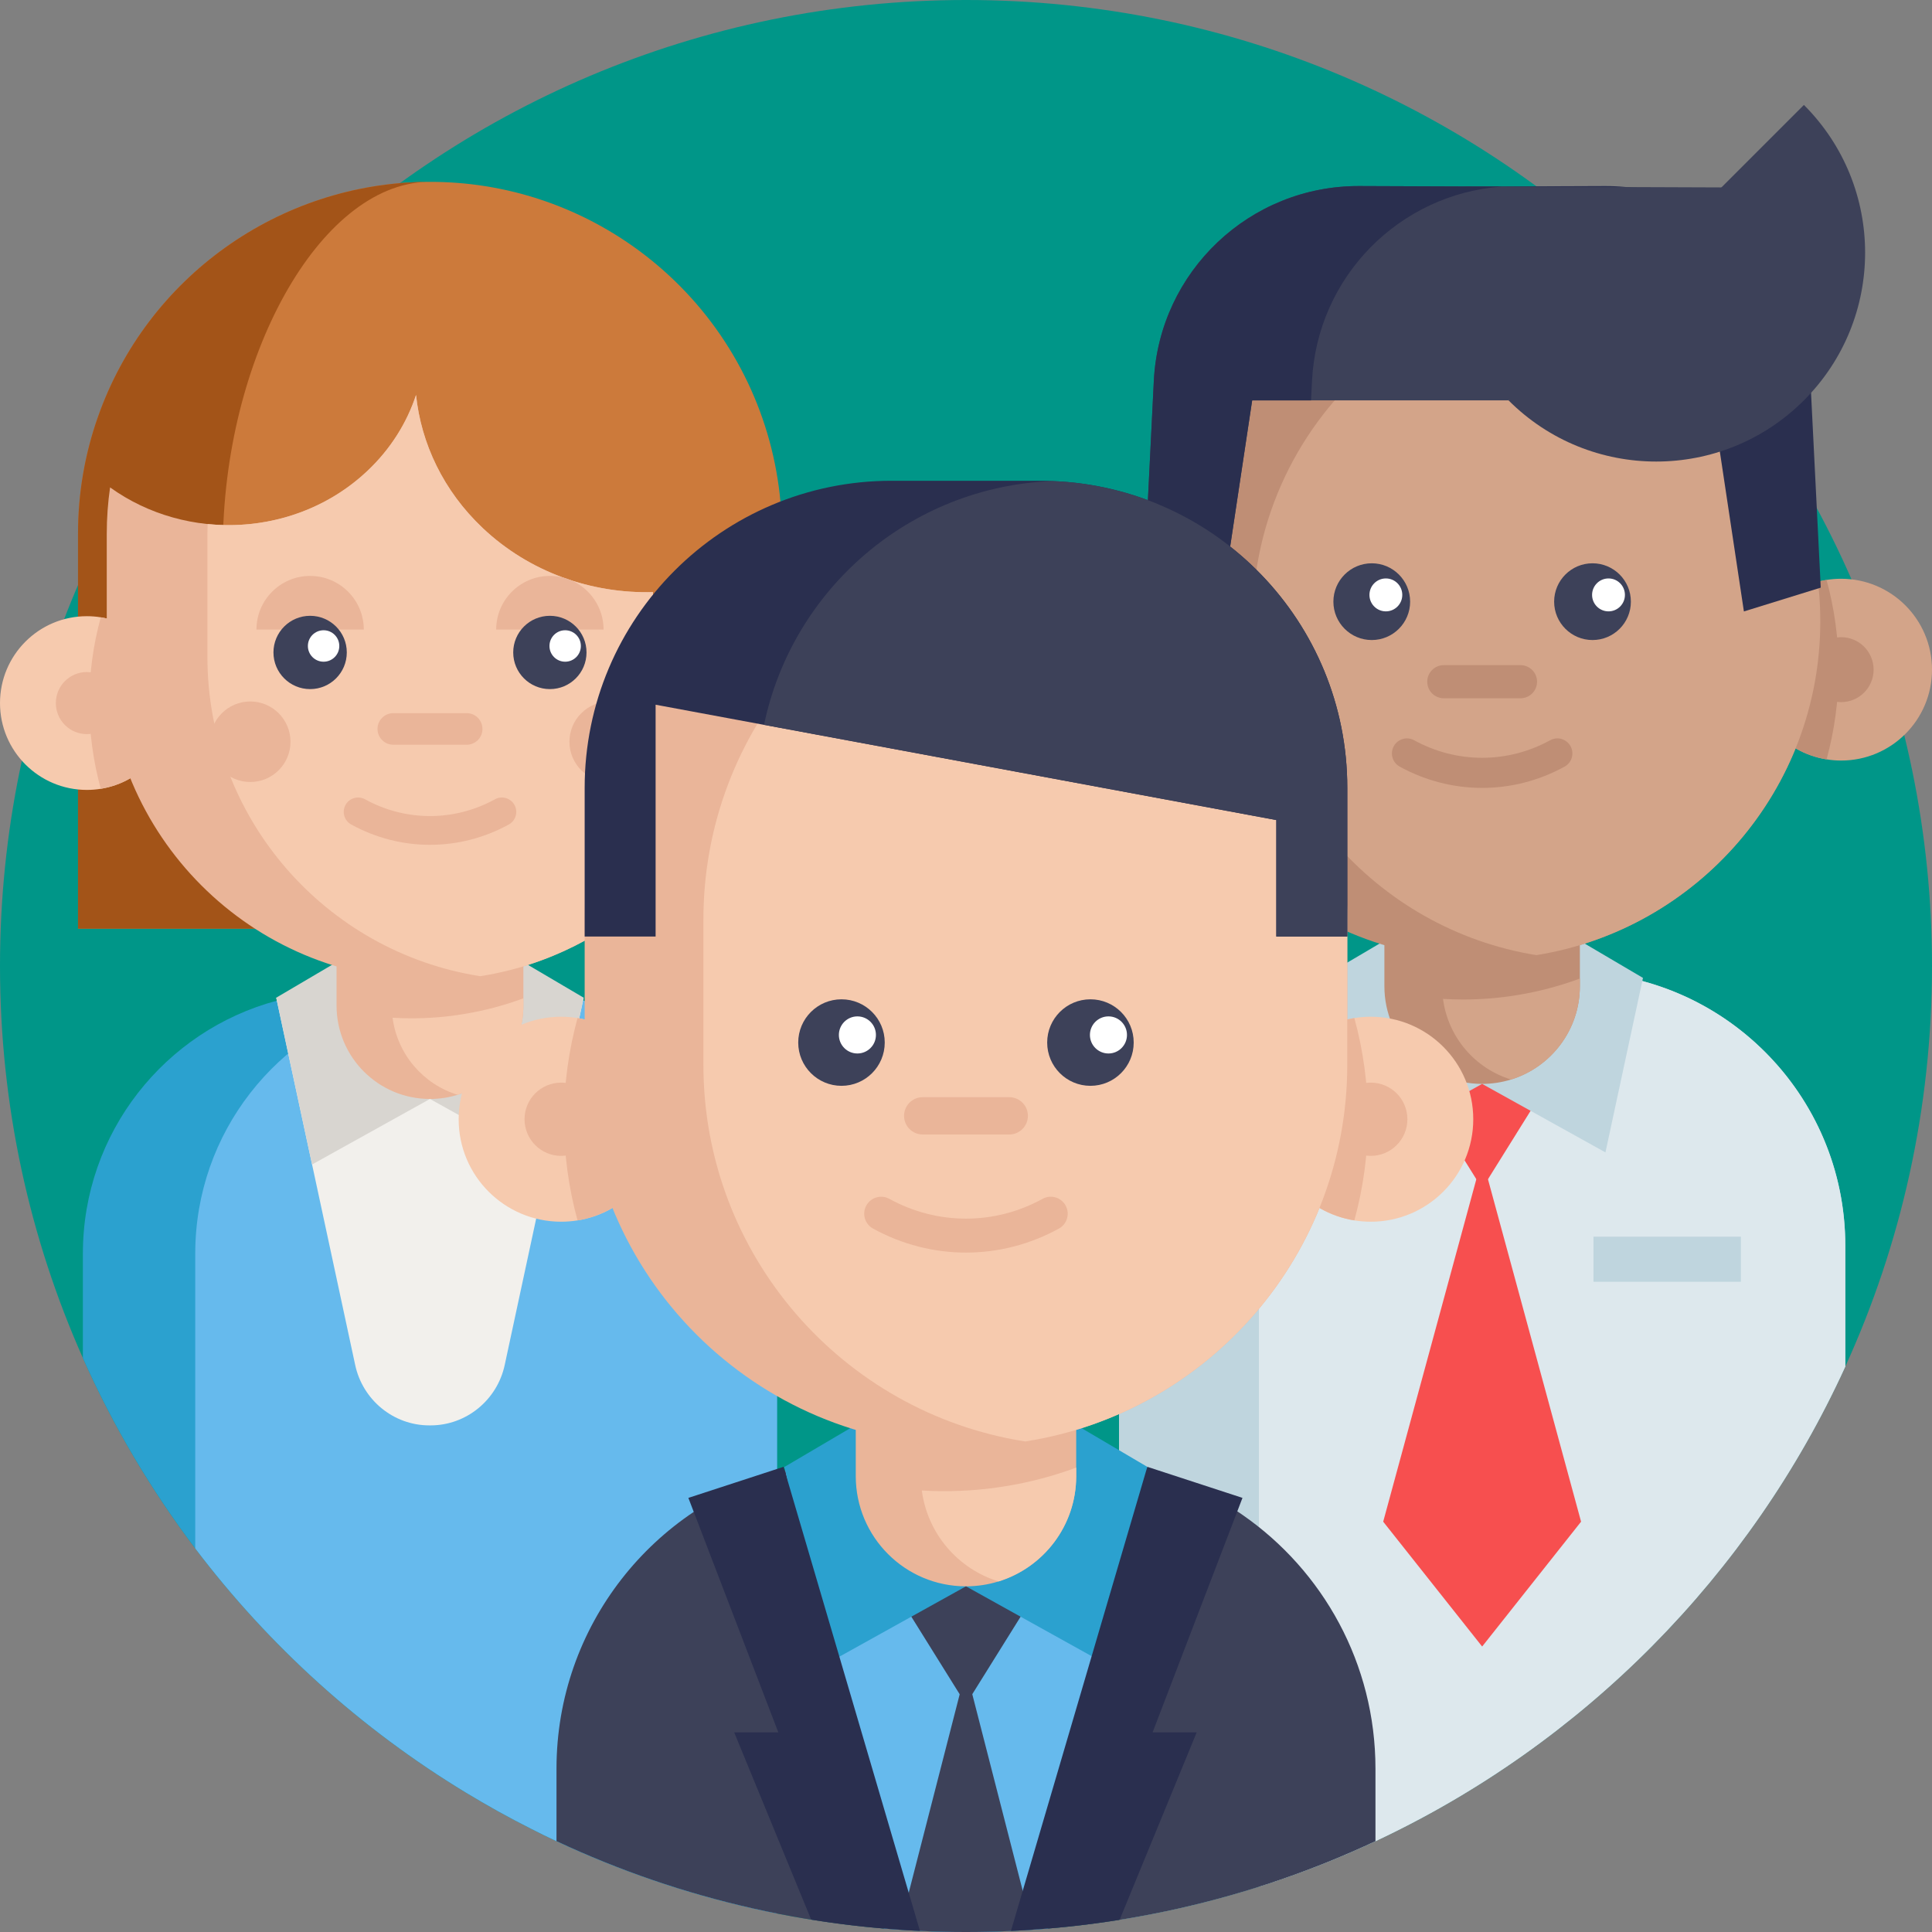 <svg width="50" height="50" viewBox="0 0 50 50" fill="none" xmlns="http://www.w3.org/2000/svg">
<rect x="0" y="0" width="50" height="50" fill="#808080" stroke="none"/>
<g clip-path="url(#clip0)">
<path d="M50 25C50 28.698 49.197 32.208 47.756 35.366C45.293 40.765 40.965 45.134 35.597 47.65C34.624 48.105 33.617 48.5 32.581 48.828C31.414 49.201 30.211 49.488 28.976 49.684C28.971 49.686 28.965 49.687 28.96 49.687C28.354 49.784 27.743 49.858 27.124 49.91C26.992 49.921 26.859 49.932 26.727 49.941C26.54 49.953 26.352 49.964 26.163 49.972C25.777 49.991 25.39 50 25 50C24.6 50 24.203 49.991 23.808 49.971C23.63 49.963 23.451 49.953 23.272 49.94C23.139 49.931 23.006 49.921 22.873 49.91C22.24 49.857 21.612 49.779 20.993 49.68C20.697 49.632 20.402 49.58 20.11 49.521C18.844 49.27 17.613 48.925 16.425 48.49C15.736 48.239 15.061 47.958 14.402 47.649C14.178 47.544 13.954 47.435 13.732 47.321C13.163 47.034 12.607 46.724 12.064 46.395C9.345 44.748 6.965 42.597 5.053 40.072C3.905 38.555 2.927 36.904 2.145 35.145C0.766 32.045 0 28.612 0 25C0 11.193 11.193 0 25 0C38.807 0 50 11.193 50 25Z" fill="#009688"/>
<path d="M20.11 32.443V49.521C18.844 49.27 17.613 48.925 16.425 48.49C15.736 48.239 15.061 47.958 14.402 47.649C14.178 47.544 13.954 47.435 13.732 47.321C13.163 47.034 12.607 46.724 12.064 46.395C9.345 44.748 6.965 42.597 5.053 40.072C3.905 38.555 2.927 36.904 2.145 35.145V32.443C2.145 29.308 4.274 26.67 7.164 25.898C7.27 25.869 7.377 25.843 7.485 25.82C7.771 25.757 8.066 25.714 8.366 25.69C8.549 25.676 8.734 25.667 8.92 25.667H13.334C13.826 25.667 14.307 25.719 14.771 25.82C14.797 25.826 14.823 25.832 14.85 25.838C14.928 25.855 15.006 25.874 15.083 25.895C15.085 25.896 15.087 25.896 15.089 25.897C15.852 26.101 16.561 26.435 17.193 26.873C18.956 28.097 20.11 30.135 20.11 32.443Z" fill="#2BA1CF"/>
<path d="M20.11 32.443V49.521C18.844 49.27 17.613 48.925 16.425 48.49C15.736 48.239 15.061 47.958 14.402 47.649C14.178 47.544 13.954 47.435 13.733 47.321C13.163 47.034 12.607 46.724 12.064 46.395C9.345 44.748 6.965 42.597 5.053 40.072V32.443C5.053 29.308 7.182 26.67 10.072 25.898C10.179 25.869 10.285 25.843 10.393 25.82C10.68 25.757 10.975 25.714 11.274 25.69C11.457 25.676 11.642 25.667 11.829 25.667H13.334C13.826 25.667 14.307 25.719 14.771 25.82C14.797 25.826 14.824 25.832 14.85 25.838C14.928 25.855 15.006 25.874 15.083 25.895C15.085 25.896 15.087 25.896 15.089 25.897C15.852 26.101 16.561 26.435 17.193 26.873C18.956 28.097 20.11 30.135 20.11 32.443Z" fill="#66BAED"/>
<path d="M15.105 25.82L15.089 25.897L13.062 35.325C12.868 36.231 12.07 36.888 11.144 36.889C11.139 36.889 11.133 36.889 11.128 36.889C11.122 36.889 11.116 36.889 11.11 36.889C10.183 36.888 9.386 36.231 9.192 35.325L7.165 25.898L7.149 25.82H15.105Z" fill="#F2F0EC"/>
<path d="M11.127 28.441L8.076 30.137L7.149 25.82L9.044 24.704" fill="#D8D5D0"/>
<path d="M11.127 28.441L14.178 30.137L15.105 25.82L13.21 24.704" fill="#D8D5D0"/>
<path d="M2.019 24.034V13.815C2.019 12.777 2.192 11.76 2.534 10.791C3.813 7.152 7.267 4.706 11.127 4.706C11.606 4.706 12.083 4.743 12.547 4.816C14.668 5.148 16.614 6.231 18.025 7.865C19.451 9.517 20.236 11.63 20.236 13.815V24.034" fill="#CC7A3B"/>
<path d="M5.766 14.214C5.766 17.829 7.883 22.01 9.045 24.034H2.019V13.815C2.019 12.777 2.192 11.76 2.534 10.791C3.805 7.173 7.227 4.734 11.061 4.707C8.261 4.777 5.766 9.27 5.766 14.214Z" fill="#A35418"/>
<path d="M13.545 23.057V26.024C13.545 27.11 12.829 28.029 11.843 28.333C11.617 28.404 11.376 28.441 11.127 28.441C9.792 28.441 8.71 27.359 8.71 26.024V23.057H13.545Z" fill="#EAB599"/>
<path d="M13.545 25.836V26.024C13.545 27.11 12.829 28.029 11.843 28.333C10.953 28.06 10.284 27.286 10.16 26.339C10.321 26.349 10.484 26.354 10.647 26.354C11.104 26.354 11.553 26.318 11.989 26.246C12.527 26.159 13.048 26.021 13.545 25.836Z" fill="#F6CAAE"/>
<path d="M4.496 18.195C4.496 19.314 3.679 20.242 2.608 20.414C2.491 20.433 2.371 20.443 2.248 20.443C1.006 20.443 0 19.437 0 18.195C0 16.953 1.006 15.947 2.248 15.947C2.371 15.947 2.491 15.957 2.608 15.976C3.679 16.148 4.496 17.076 4.496 18.195Z" fill="#F6CAAE"/>
<path d="M4.496 18.195C4.496 19.314 3.679 20.242 2.608 20.414C2.414 19.707 2.31 18.963 2.31 18.195C2.31 17.427 2.414 16.683 2.608 15.976C3.679 16.148 4.496 17.076 4.496 18.195Z" fill="#EAB599"/>
<path d="M3.052 18.195C3.052 18.639 2.692 18.999 2.248 18.999C1.804 18.999 1.445 18.639 1.445 18.195C1.445 17.751 1.804 17.392 2.248 17.392C2.692 17.392 3.052 17.751 3.052 18.195Z" fill="#EAB599"/>
<path d="M16.9 15.324V23.052C15.706 24.192 14.174 24.982 12.47 25.257C12.457 25.259 12.443 25.261 12.429 25.264C12.006 25.331 11.571 25.365 11.127 25.365C6.508 25.365 2.763 21.62 2.763 17.001V13.815C2.763 13.408 2.792 13.006 2.849 12.614C4.839 14.045 7.692 13.904 9.51 12.186C10.112 11.617 10.531 10.94 10.767 10.222C10.899 11.479 11.474 12.703 12.494 13.667C13.708 14.813 15.312 15.366 16.9 15.324Z" fill="#EAB599"/>
<path d="M16.9 15.324V23.052C15.706 24.192 14.174 24.982 12.47 25.257C12.457 25.259 12.442 25.261 12.429 25.264C8.428 24.638 5.368 21.176 5.368 17.001V13.815C5.368 13.731 5.37 13.646 5.373 13.562C6.847 13.713 8.379 13.255 9.51 12.185C10.112 11.617 10.531 10.939 10.767 10.222C10.899 11.479 11.474 12.703 12.494 13.667C13.708 14.813 15.311 15.366 16.9 15.324Z" fill="#F6CAAE"/>
<path d="M15.62 16.294C15.62 15.527 14.998 14.905 14.231 14.905C13.464 14.905 12.841 15.527 12.841 16.294" fill="#EAB599"/>
<path d="M9.415 16.294C9.415 15.527 8.793 14.905 8.026 14.905C7.259 14.905 6.637 15.527 6.637 16.294" fill="#EAB599"/>
<path d="M8.975 16.885C8.975 17.41 8.55 17.834 8.026 17.834C7.502 17.834 7.077 17.41 7.077 16.885C7.077 16.361 7.502 15.937 8.026 15.937C8.55 15.937 8.975 16.361 8.975 16.885Z" fill="#3D4159"/>
<path d="M15.179 16.885C15.179 17.41 14.755 17.834 14.231 17.834C13.707 17.834 13.282 17.41 13.282 16.885C13.282 16.361 13.707 15.937 14.231 15.937C14.755 15.937 15.179 16.361 15.179 16.885Z" fill="#3D4159"/>
<path d="M12.077 19.274H10.18C9.953 19.274 9.77 19.091 9.77 18.865C9.77 18.639 9.953 18.456 10.18 18.456H12.077C12.303 18.456 12.486 18.639 12.486 18.865C12.486 19.091 12.303 19.274 12.077 19.274Z" fill="#EAB599"/>
<path d="M11.128 21.864C10.428 21.864 9.728 21.689 9.089 21.338C8.909 21.239 8.843 21.012 8.942 20.832C9.041 20.652 9.268 20.587 9.448 20.686C10.5 21.264 11.757 21.264 12.809 20.686C12.989 20.586 13.215 20.652 13.315 20.832C13.413 21.012 13.348 21.239 13.168 21.338C12.529 21.689 11.829 21.864 11.128 21.864Z" fill="#EAB599"/>
<path d="M8.781 16.718C8.781 16.943 8.599 17.125 8.375 17.125C8.15 17.125 7.968 16.943 7.968 16.718C7.968 16.493 8.15 16.311 8.375 16.311C8.599 16.311 8.781 16.493 8.781 16.718Z" fill="white"/>
<path d="M15.033 16.718C15.033 16.943 14.851 17.125 14.626 17.125C14.402 17.125 14.22 16.943 14.22 16.718C14.22 16.493 14.402 16.311 14.626 16.311C14.851 16.311 15.033 16.493 15.033 16.718Z" fill="white"/>
<path d="M16.821 19.197C16.821 19.772 16.355 20.238 15.779 20.238C15.204 20.238 14.737 19.772 14.737 19.197C14.737 18.621 15.204 18.154 15.779 18.154C16.355 18.154 16.821 18.621 16.821 19.197Z" fill="#EAB599"/>
<path d="M7.518 19.197C7.518 19.772 7.052 20.238 6.477 20.238C5.901 20.238 5.435 19.772 5.435 19.197C5.435 18.621 5.901 18.154 6.477 18.154C7.052 18.154 7.518 18.621 7.518 19.197Z" fill="#EAB599"/>
<path d="M47.756 32.237V35.367C45.293 40.765 40.965 45.134 35.597 47.65C34.624 48.105 33.617 48.5 32.581 48.828C31.414 49.201 30.211 49.488 28.976 49.684C28.971 49.686 28.965 49.687 28.96 49.687V32.237C28.96 28.517 31.824 25.466 35.469 25.172C35.661 25.156 35.854 25.149 36.049 25.149H40.665C41.211 25.149 41.743 25.209 42.253 25.327C45.404 26.047 47.756 28.869 47.756 32.237Z" fill="#BFD5DE"/>
<path d="M47.756 32.237V35.367C45.293 40.765 40.965 45.134 35.597 47.65C34.624 48.105 33.617 48.5 32.581 48.828V32.237C32.581 28.323 35.755 25.149 39.671 25.149H40.666C44.583 25.149 47.756 28.323 47.756 32.237Z" fill="#DDE8ED"/>
<path d="M31.419 17.331C31.419 18.502 30.564 19.473 29.444 19.652C29.322 19.672 29.196 19.683 29.067 19.683C27.768 19.683 26.715 18.63 26.715 17.331C26.715 16.031 27.768 14.978 29.067 14.978C29.196 14.978 29.322 14.989 29.444 15.008C30.564 15.189 31.419 16.16 31.419 17.331Z" fill="#D3A489"/>
<path d="M40.261 27.706L38.358 30.759L36.455 27.706" fill="#F74F4F"/>
<path d="M40.918 39.381L38.358 42.612L35.797 39.381L38.358 29.965L40.918 39.381Z" fill="#F74F4F"/>
<path d="M31.419 17.331C31.419 18.502 30.564 19.473 29.444 19.653C29.241 18.913 29.132 18.134 29.132 17.331C29.132 16.527 29.241 15.749 29.444 15.008C30.564 15.189 31.419 16.16 31.419 17.331Z" fill="#BF8E75"/>
<path d="M29.908 17.331C29.908 17.795 29.532 18.171 29.067 18.171C28.603 18.171 28.227 17.795 28.227 17.331C28.227 16.866 28.603 16.49 29.067 16.49C29.532 16.49 29.908 16.866 29.908 17.331Z" fill="#BF8E75"/>
<path d="M38.357 28.051L35.166 29.824L34.195 25.308L36.178 24.14" fill="#BFD5DE"/>
<path d="M38.357 28.051L41.549 29.824L42.52 25.308L40.536 24.14" fill="#BFD5DE"/>
<path d="M45.296 17.331C45.296 18.502 46.151 19.473 47.271 19.652C47.393 19.672 47.519 19.683 47.648 19.683C48.947 19.683 50 18.63 50 17.331C50 16.031 48.947 14.978 47.648 14.978C47.519 14.978 47.393 14.989 47.271 15.008C46.151 15.189 45.296 16.16 45.296 17.331Z" fill="#D3A489"/>
<path d="M45.296 17.331C45.296 18.502 46.151 19.473 47.271 19.653C47.475 18.913 47.583 18.134 47.583 17.331C47.583 16.527 47.475 15.749 47.271 15.008C46.151 15.189 45.296 16.16 45.296 17.331Z" fill="#BF8E75"/>
<path d="M48.489 17.331C48.489 17.795 48.112 18.171 47.648 18.171C47.184 18.171 46.807 17.795 46.807 17.331C46.807 16.866 47.184 16.49 47.648 16.49C48.112 16.49 48.489 16.866 48.489 17.331Z" fill="#BF8E75"/>
<path d="M47.109 16.081C47.109 20.435 43.928 24.048 39.762 24.719C39.306 24.794 38.836 24.832 38.358 24.832C33.524 24.832 29.606 20.914 29.606 16.081C29.606 13.794 30.401 10.36 31.837 8.801C33.436 7.065 35.811 7.329 38.358 7.329C38.836 7.329 39.305 7.367 39.762 7.442C43.928 8.113 47.109 11.725 47.109 16.081Z" fill="#BF8E75"/>
<path d="M40.887 22.418V25.522C40.887 26.658 40.138 27.619 39.106 27.938C38.87 28.011 38.618 28.051 38.357 28.051C36.961 28.051 35.828 26.918 35.828 25.522V22.418H40.887Z" fill="#BF8E75"/>
<path d="M40.887 25.325V25.522C40.887 26.658 40.138 27.619 39.106 27.938C38.174 27.652 37.474 26.842 37.345 25.851C37.514 25.861 37.684 25.867 37.855 25.867C38.333 25.867 38.802 25.829 39.259 25.754C39.822 25.663 40.366 25.518 40.887 25.325Z" fill="#D3A489"/>
<path d="M47.109 16.081C47.109 20.435 43.928 24.048 39.762 24.719C35.597 24.048 32.415 20.435 32.415 16.081C32.415 13.399 33.622 10.998 35.522 9.393C36.707 8.391 38.162 7.7 39.762 7.442C43.645 8.067 46.675 11.25 47.066 15.208C47.095 15.495 47.109 15.786 47.109 16.081Z" fill="#D3A489"/>
<path d="M38.358 20.391C37.625 20.391 36.892 20.207 36.224 19.84C36.036 19.736 35.967 19.5 36.071 19.311C36.174 19.123 36.411 19.054 36.599 19.158C37.7 19.763 39.015 19.763 40.117 19.158C40.305 19.054 40.541 19.123 40.645 19.311C40.749 19.5 40.68 19.736 40.492 19.84C39.824 20.207 39.09 20.391 38.358 20.391Z" fill="#BF8E75"/>
<path d="M36.494 15.571C36.494 16.119 36.05 16.564 35.501 16.564C34.953 16.564 34.508 16.119 34.508 15.571C34.508 15.023 34.953 14.578 35.501 14.578C36.05 14.578 36.494 15.023 36.494 15.571Z" fill="#3D4159"/>
<path d="M42.207 15.571C42.207 16.119 41.763 16.564 41.214 16.564C40.666 16.564 40.221 16.119 40.221 15.571C40.221 15.023 40.666 14.578 41.214 14.578C41.763 14.578 42.207 15.023 42.207 15.571Z" fill="#3D4159"/>
<path d="M36.291 15.396C36.291 15.631 36.101 15.822 35.866 15.822C35.631 15.822 35.441 15.631 35.441 15.396C35.441 15.161 35.631 14.97 35.866 14.97C36.101 14.97 36.291 15.161 36.291 15.396Z" fill="white"/>
<path d="M42.053 15.396C42.053 15.631 41.863 15.822 41.628 15.822C41.393 15.822 41.203 15.631 41.203 15.396C41.203 15.161 41.393 14.97 41.628 14.97C41.863 14.97 42.053 15.161 42.053 15.396Z" fill="white"/>
<path d="M39.35 18.071H37.365C37.128 18.071 36.937 17.879 36.937 17.642C36.937 17.406 37.128 17.214 37.365 17.214H39.35C39.587 17.214 39.779 17.406 39.779 17.642C39.779 17.879 39.587 18.071 39.35 18.071Z" fill="#BF8E75"/>
<path d="M41.239 32.005H45.054V33.172H41.239V32.005Z" fill="#BFD5DE"/>
<path d="M37.846 4.829C40.497 5.018 42.625 7.16 42.76 9.856L42.785 10.362H44.31L45.132 15.824L47.121 15.208L46.854 9.856C46.713 7.024 44.371 4.805 41.536 4.815L37.846 4.829Z" fill="#2A2F4F"/>
<path d="M46.685 2.716C48.797 4.827 48.797 8.25 46.685 10.361C44.574 12.473 41.151 12.473 39.04 10.361L46.685 2.716Z" fill="#3D4159"/>
<path d="M39.04 10.361H32.406L31.584 15.824L29.595 15.208L29.861 9.856C30.003 7.024 32.345 4.804 35.179 4.815L44.762 4.851L46.028 7.131" fill="#3D4159"/>
<path d="M38.87 4.829C36.219 5.018 34.09 7.16 33.955 9.856L33.93 10.362H32.406L31.584 15.824L29.595 15.208L29.861 9.856C30.003 7.024 32.345 4.805 35.179 4.815L38.87 4.829Z" fill="#2A2F4F"/>
<path d="M35.597 45.776V47.65C32.38 49.157 28.789 50 25 50C21.211 50 17.619 49.157 14.402 47.649V45.776C14.402 42.077 16.913 38.965 20.324 38.053C20.449 38.02 20.575 37.989 20.702 37.961C21.041 37.888 21.389 37.837 21.742 37.808C21.958 37.791 22.176 37.782 22.396 37.782H27.602C28.184 37.782 28.751 37.843 29.298 37.961C29.33 37.967 29.361 37.974 29.392 37.982C29.484 38.003 29.575 38.026 29.666 38.05C29.669 38.051 29.67 38.051 29.673 38.052C30.574 38.293 31.411 38.687 32.155 39.204C34.236 40.647 35.597 43.052 35.597 45.776Z" fill="#3D4159"/>
<path d="M29.693 37.961L29.673 38.052L27.124 49.91C26.992 49.921 26.859 49.932 26.727 49.941C26.54 49.953 26.352 49.964 26.163 49.972C25.777 49.991 25.39 50 25 50C24.6 50 24.203 49.991 23.808 49.971C23.63 49.963 23.451 49.953 23.272 49.94C23.139 49.931 23.006 49.921 22.873 49.91L20.324 38.053L20.305 37.961H29.693Z" fill="#66BAED"/>
<path d="M27.145 40.666L24.999 44.108L22.854 40.666" fill="#3D4159"/>
<path d="M26.727 49.941C26.54 49.953 26.352 49.964 26.163 49.973C25.777 49.991 25.39 50 25 50C24.6 50 24.203 49.991 23.808 49.971C23.63 49.963 23.451 49.953 23.272 49.94L25 43.212L26.727 49.941Z" fill="#3D4159"/>
<path d="M24.999 41.054L21.4 43.054L20.305 37.962L22.541 36.645" fill="#2BA1CF"/>
<path d="M24.999 41.054L28.598 43.054L29.692 37.962L27.456 36.645" fill="#2BA1CF"/>
<path d="M29.829 44.834H30.97L28.976 49.684C28.054 49.833 27.115 49.929 26.163 49.972L29.666 38.05L29.693 37.961L32.155 38.765L29.829 44.834Z" fill="#2A2F4F"/>
<path d="M23.808 49.971C22.855 49.928 21.916 49.829 20.993 49.68L19.001 44.834H20.143L17.815 38.765L20.279 37.961L20.305 38.05L23.808 49.971Z" fill="#2A2F4F"/>
<path d="M27.852 34.702V38.202C27.852 39.484 27.006 40.567 25.843 40.927C25.576 41.01 25.292 41.054 24.998 41.054C23.423 41.054 22.147 39.777 22.147 38.202V34.702H27.852Z" fill="#EAB599"/>
<path d="M27.852 37.981V38.203C27.852 39.484 27.007 40.567 25.843 40.927C24.793 40.604 24.003 39.691 23.857 38.574C24.048 38.586 24.239 38.591 24.432 38.591C24.971 38.591 25.5 38.549 26.015 38.464C26.651 38.362 27.264 38.199 27.852 37.981Z" fill="#F6CAAE"/>
<path d="M17.175 28.966C17.175 30.286 16.21 31.381 14.947 31.584C14.809 31.606 14.667 31.618 14.523 31.618C13.058 31.618 11.87 30.431 11.87 28.966C11.87 27.5 13.057 26.313 14.523 26.313C14.667 26.313 14.809 26.325 14.947 26.347C16.21 26.551 17.175 27.645 17.175 28.966Z" fill="#F6CAAE"/>
<path d="M17.175 28.966C17.175 30.286 16.211 31.381 14.947 31.584C14.718 30.75 14.596 29.872 14.596 28.966C14.596 28.059 14.718 27.182 14.947 26.347C16.211 26.551 17.175 27.645 17.175 28.966Z" fill="#EAB599"/>
<path d="M15.471 28.966C15.471 29.489 15.046 29.914 14.523 29.914C13.999 29.914 13.575 29.489 13.575 28.966C13.575 28.442 13.999 28.018 14.523 28.018C15.046 28.018 15.471 28.442 15.471 28.966Z" fill="#EAB599"/>
<path d="M32.823 28.966C32.823 30.286 33.788 31.381 35.05 31.584C35.188 31.606 35.331 31.618 35.475 31.618C36.94 31.618 38.128 30.431 38.128 28.966C38.128 27.5 36.941 26.313 35.475 26.313C35.331 26.313 35.188 26.325 35.05 26.347C33.788 26.551 32.823 27.645 32.823 28.966Z" fill="#F6CAAE"/>
<path d="M32.823 28.966C32.823 30.286 33.788 31.381 35.05 31.584C35.28 30.75 35.402 29.872 35.402 28.966C35.402 28.059 35.28 27.182 35.05 26.347C33.788 26.551 32.823 27.645 32.823 28.966Z" fill="#EAB599"/>
<path d="M34.868 23.798V27.556C34.868 32.467 31.28 36.541 26.583 37.297C26.567 37.3 26.55 37.302 26.535 37.305C26.035 37.385 25.522 37.425 24.999 37.425C19.549 37.425 15.131 33.006 15.131 27.557V23.798C15.131 22.651 15.327 21.548 15.688 20.523C17.038 16.683 20.697 13.929 24.999 13.929H25C25.522 13.929 26.036 13.97 26.536 14.049C31.256 14.786 34.868 18.871 34.868 23.798Z" fill="#EAB599"/>
<path d="M36.423 28.966C36.423 29.489 35.999 29.914 35.475 29.914C34.952 29.914 34.527 29.489 34.527 28.966C34.527 28.442 34.952 28.018 35.475 28.018C35.999 28.018 36.423 28.442 36.423 28.966Z" fill="#EAB599"/>
<path d="M34.867 23.798V27.556C34.867 32.467 31.28 36.541 26.583 37.297C26.567 37.3 26.55 37.302 26.534 37.305C21.814 36.567 18.204 32.483 18.204 27.556V23.798C18.204 18.871 21.815 14.786 26.536 14.049C31.256 14.786 34.867 18.871 34.867 23.798Z" fill="#F6CAAE"/>
<path d="M22.897 26.981C22.897 27.6 22.396 28.101 21.778 28.101C21.16 28.101 20.658 27.6 20.658 26.981C20.658 26.363 21.16 25.862 21.778 25.862C22.396 25.862 22.897 26.363 22.897 26.981Z" fill="#3D4159"/>
<path d="M29.34 26.981C29.34 27.6 28.839 28.101 28.22 28.101C27.602 28.101 27.101 27.6 27.101 26.981C27.101 26.363 27.602 25.862 28.22 25.862C28.839 25.862 29.34 26.363 29.34 26.981Z" fill="#3D4159"/>
<path d="M22.669 26.784C22.669 27.049 22.454 27.264 22.189 27.264C21.925 27.264 21.71 27.049 21.71 26.784C21.71 26.519 21.925 26.304 22.189 26.304C22.454 26.304 22.669 26.519 22.669 26.784Z" fill="white"/>
<path d="M29.166 26.784C29.166 27.049 28.952 27.264 28.687 27.264C28.422 27.264 28.207 27.049 28.207 26.784C28.207 26.519 28.422 26.304 28.687 26.304C28.952 26.304 29.166 26.519 29.166 26.784Z" fill="white"/>
<path d="M26.119 29.361H23.88C23.613 29.361 23.397 29.145 23.397 28.878C23.397 28.611 23.613 28.395 23.88 28.395H26.119C26.386 28.395 26.602 28.611 26.602 28.878C26.602 29.145 26.385 29.361 26.119 29.361Z" fill="#EAB599"/>
<path d="M24.999 32.417C24.173 32.417 23.346 32.209 22.593 31.795C22.381 31.678 22.303 31.411 22.42 31.199C22.537 30.987 22.804 30.909 23.016 31.026C24.258 31.709 25.74 31.709 26.982 31.026C27.195 30.909 27.462 30.986 27.578 31.199C27.695 31.411 27.618 31.678 27.405 31.795C26.652 32.209 25.826 32.417 24.999 32.417Z" fill="#EAB599"/>
<path d="M34.868 20.388V24.237H33.031V21.223L19.773 18.759L16.967 18.238V24.237H15.131V20.388C15.131 15.999 18.687 12.442 23.075 12.442H26.923C27.028 12.442 27.132 12.444 27.237 12.45C31.479 12.613 34.868 16.104 34.868 20.388Z" fill="#2A2F4F"/>
<path d="M34.868 20.388V24.237H33.031V21.223L19.773 18.759C20.503 15.25 23.547 12.592 27.237 12.45C31.479 12.613 34.868 16.104 34.868 20.388Z" fill="#3D4159"/>
</g>
<defs>
<clipPath id="clip0">
<rect width="50" height="50" fill="white"/>
</clipPath>
</defs>
</svg>
